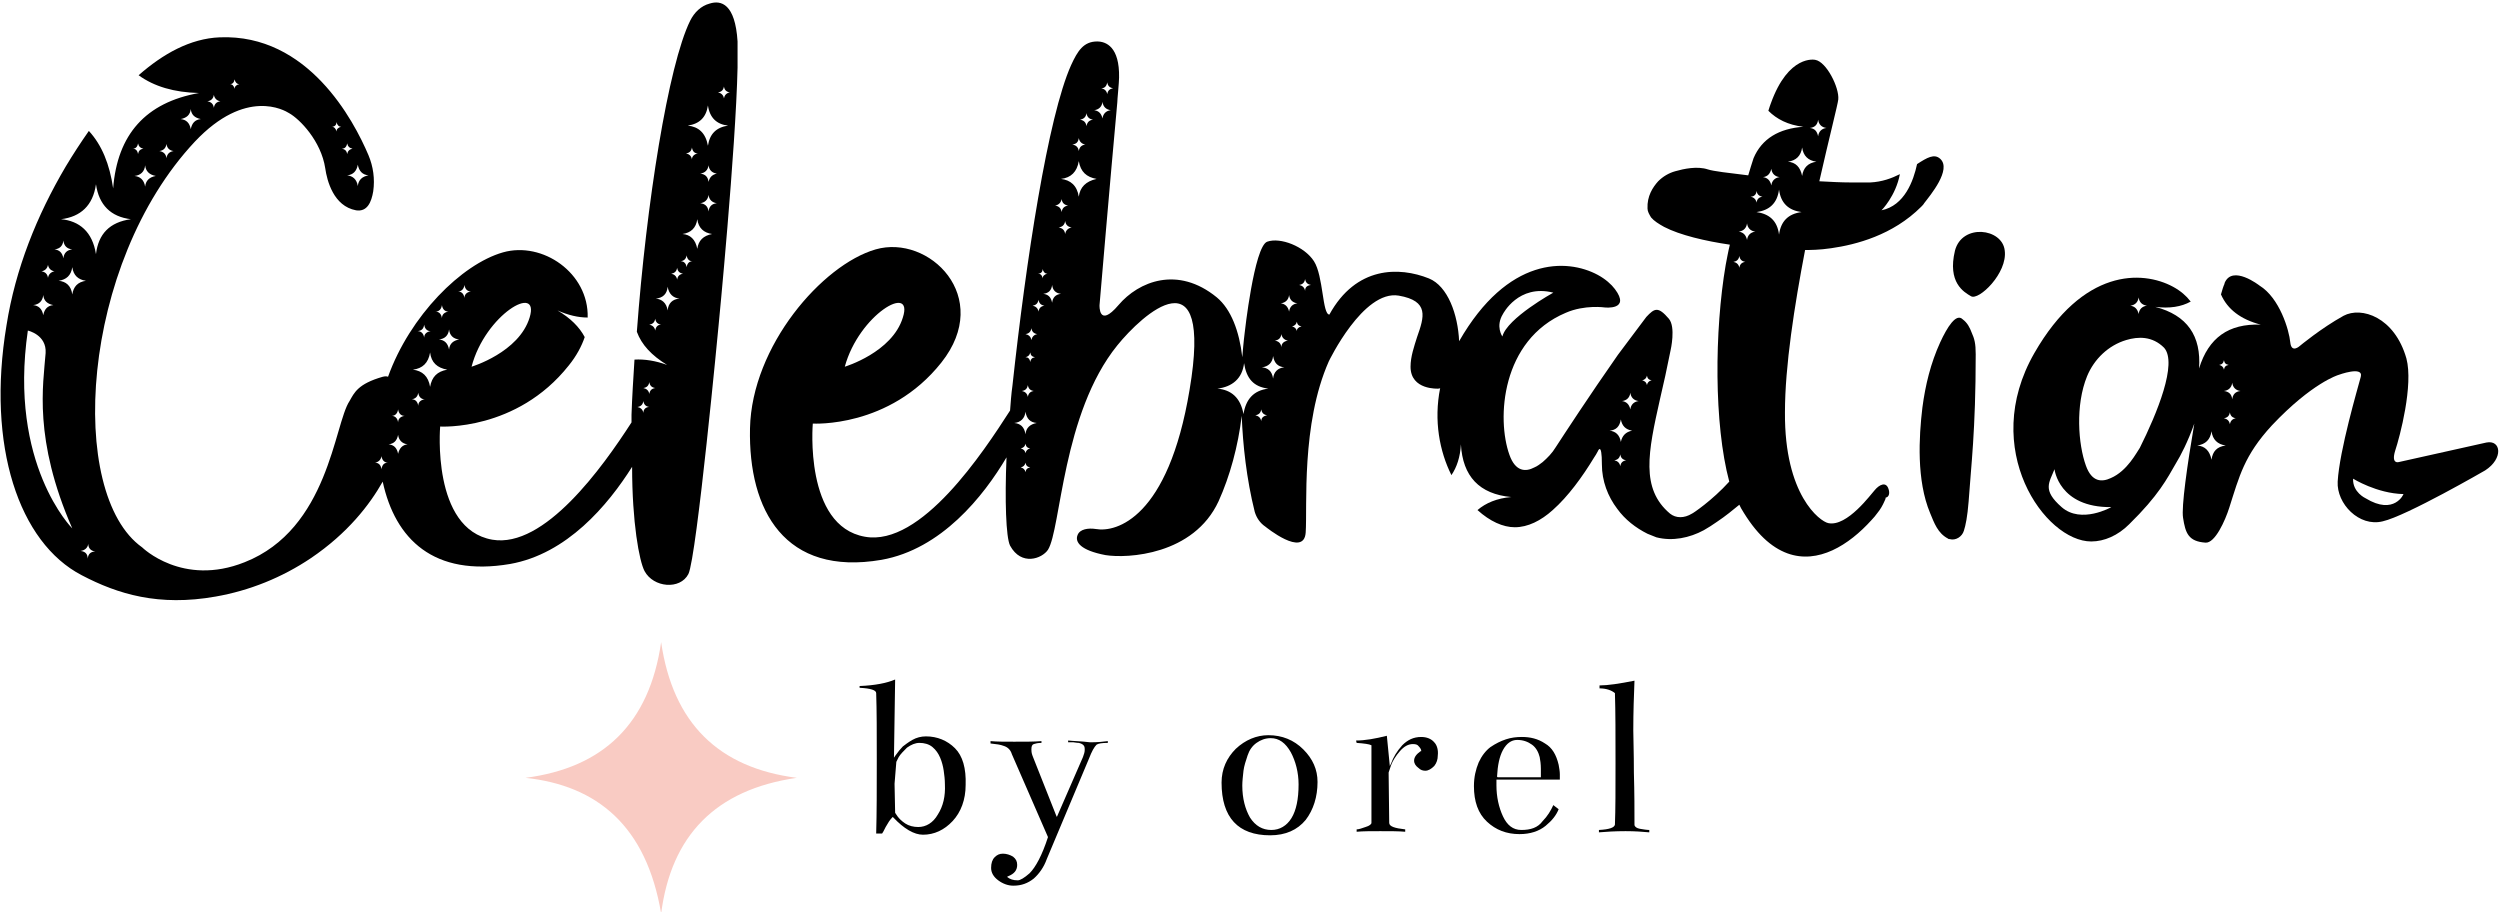 <svg width="422" height="154" viewBox="0 0 422 154" fill="none" xmlns="http://www.w3.org/2000/svg">
<path d="M161.2 126.3C159.9 125 158.2 124.3 156.3 124.3C155.5 124.3 154.7 124.5 154 124.9C153.3 125.3 152.8 125.7 152.4 126C152 126.4 151.6 126.9 151.1 127.6L150.9 127.9L151.1 114.7C149.7 115.3 147.7 115.7 145.1 115.8V116.1C147 116.2 147.9 116.5 147.9 117C148 119.9 148 123.7 148 128.2C148 133.1 148 137.3 147.9 140.7H148.4C148.6 140.7 148.7 140.7 148.9 140.7C149 140.6 149.2 140.2 149.5 139.6C149.9 138.9 150.2 138.4 150.6 138L150.7 137.9L150.8 138C152.6 139.9 154.3 140.9 155.8 140.9C157.7 140.9 159.4 140.1 160.8 138.6C162.2 137.1 163 135 163 132.5C163.1 129.7 162.5 127.6 161.2 126.3ZM158.3 137.5C157.5 138.9 156.3 139.6 155 139.6C154.2 139.6 153.4 139.4 152.8 139C152.2 138.6 151.8 138.2 151.5 137.8L151.1 137.2L151 132.3L151.3 128.6L151.7 127.8C152 127.3 152.5 126.8 153.1 126.2C153.8 125.7 154.5 125.4 155.2 125.4C156 125.4 156.8 125.6 157.4 126.1C158 126.6 158.4 127.2 158.7 127.9C159 128.6 159.2 129.4 159.3 130.1C159.4 130.8 159.5 131.6 159.5 132.4C159.6 134.4 159.2 136.1 158.3 137.5Z" fill="black"/>
<path d="M180.3 125V125.3C180.7 125.3 181 125.3 181.2 125.3C181.4 125.3 181.7 125.4 182.1 125.4C182.5 125.5 182.7 125.6 182.9 125.8C183.1 126 183.1 126.3 183.1 126.6C183.1 126.9 183 127.3 182.8 127.8L178.4 137.9L178.3 137.7L174.3 127.6C174.1 127.1 174.1 126.7 174.1 126.5C174.1 126 174.2 125.7 174.5 125.6C174.8 125.5 175.2 125.4 175.8 125.4V125.1C174.6 125.2 173.1 125.2 171.2 125.2C169.6 125.2 168.3 125.2 167.2 125.1V125.5C168.2 125.6 168.9 125.7 169.4 125.9C170.1 126.1 170.6 126.6 170.8 127.3L176.9 141.3C175.9 144.4 174.8 146.4 173.8 147.4C172.9 148.2 172.2 148.6 171.8 148.6C171 148.6 170.5 148.4 170.1 148.1L170 148L170.2 147.9C171.2 147.5 171.7 146.9 171.7 146C171.7 145.4 171.5 145 171 144.6C170.5 144.3 169.9 144.1 169.3 144.1C168.7 144.1 168.3 144.3 167.9 144.7C167.5 145.1 167.3 145.7 167.3 146.5C167.3 147.3 167.7 148 168.5 148.6C169.3 149.2 170.2 149.5 171 149.5H171.1C172.4 149.5 173.5 149.1 174.5 148.3C175.4 147.5 176.2 146.4 176.7 145L183.8 128.1C184.3 126.8 184.7 126.1 185.1 125.7C185.4 125.5 186 125.4 187 125.4V125.1C186.3 125.2 185.3 125.3 184 125.3C182.4 125.1 181.2 125.1 180.3 125Z" fill="black"/>
<path d="M206.2 132.1C206.2 138 209 141 214.4 141C217 141 219 140.1 220.4 138.4C221.7 136.7 222.4 134.5 222.4 132C222.4 129.9 221.6 128.1 220 126.5C218.4 124.9 216.4 124.1 214.1 124.1C212.1 124.1 210.2 124.9 208.6 126.4C207.1 127.9 206.2 129.8 206.2 132.1ZM209.9 130.1C210 129.3 210.3 128.4 210.6 127.5C210.9 126.6 211.4 125.9 212.1 125.4C212.8 124.9 213.6 124.6 214.5 124.6C215.9 124.6 217 125.4 217.9 127C218.7 128.5 219.2 130.4 219.2 132.4C219.2 134.9 218.8 136.8 218 138.1C217.2 139.4 216 140.1 214.6 140.1C213.1 140.1 211.9 139.4 211 138C210.2 136.6 209.7 134.8 209.7 132.6C209.7 131.9 209.8 131 209.9 130.1Z" fill="black"/>
<path d="M242.1 125.3C241.6 124.7 240.8 124.4 239.9 124.4C238.6 124.4 237.6 124.9 236.7 125.8C235.8 126.8 235.2 127.8 234.8 128.9L234.6 129.3L234.1 124.2C232.1 124.7 230.4 125 228.9 125L229 125.4C230.3 125.5 231.1 125.6 231.5 125.8V138.9C231.5 139.1 231.2 139.4 230.5 139.6C229.9 139.8 229.4 140 229 140V140.4C230.1 140.3 231.4 140.3 233 140.3C234.7 140.3 236.1 140.3 237.2 140.4V140C235.4 139.8 234.5 139.5 234.5 138.9L234.4 130.4L234.8 129.2C235.1 128.4 235.6 127.6 236.3 126.8C237 126 237.7 125.6 238.5 125.6C239 125.6 239.3 125.7 239.5 126C239.7 126.2 239.9 126.5 239.9 126.7V126.8H239.8C239.1 127.3 238.7 127.8 238.7 128.4C238.7 128.9 239 129.3 239.4 129.6C239.8 130 240.2 130.1 240.6 130.1C241.1 130.1 241.6 129.8 242.1 129.3C242.5 128.8 242.7 128.2 242.7 127.5C242.8 126.7 242.6 125.8 242.1 125.3Z" fill="black"/>
<path d="M256.8 140.099C255.4 140.099 254.4 139.299 253.7 137.799C253 136.299 252.6 134.499 252.6 132.599V131.599H252.7H263.3C263.3 131.199 263.3 130.899 263.3 130.699C263.3 130.199 263.2 129.699 263.1 129.099C262.7 127.399 262 126.199 260.8 125.499C259.6 124.699 258.3 124.399 256.9 124.399C256 124.399 255.1 124.499 254.2 124.799C253.3 125.099 252.5 125.499 251.6 126.099C250.8 126.699 250.1 127.599 249.6 128.699C249.1 129.899 248.8 131.199 248.8 132.699C248.8 135.299 249.5 137.299 251 138.699C252.5 140.099 254.3 140.799 256.5 140.799C258.3 140.799 259.8 140.299 260.9 139.399C262 138.499 262.7 137.599 263.1 136.599L262.2 135.899C261.8 136.799 261.2 137.799 260.4 138.599C259.6 139.699 258.4 140.099 256.8 140.099ZM252.7 131.099C252.8 129.199 253.1 127.699 253.7 126.599C254.3 125.499 255.1 124.899 256.1 124.899C257.1 124.899 257.9 125.199 258.6 125.699C259.3 126.199 259.7 126.999 259.9 127.799C260 128.299 260.1 128.999 260.1 129.799C260.1 130.199 260.1 130.599 260.1 131.099V131.199H260H252.8L252.7 131.099Z" fill="black"/>
<path d="M275.9 139.299C275.9 136.799 275.9 133.899 275.8 130.399C275.8 126.999 275.7 124.599 275.7 123.299C275.7 120.199 275.8 117.399 275.9 114.899C273.4 115.399 271.4 115.699 270 115.699V116.199C271.1 116.199 272 116.499 272.6 116.999C272.7 120.099 272.7 124.099 272.7 128.799C272.7 133.199 272.7 136.699 272.6 139.199C272.5 139.699 271.7 139.999 269.9 140.099V140.499C271.1 140.399 272.6 140.299 274.4 140.299C276 140.299 277.3 140.399 278.4 140.499V140.099C278 140.099 277.4 139.999 276.8 139.899C276.3 139.799 276 139.599 275.9 139.299Z" fill="black"/>
<path d="M119.8 0.6C118.3 1 117.2 2.1 116.5 3.5C112.8 11 109.1 34.4 107.5 56C108.3 58.2 110 60 112.6 61.6C110.7 60.9 108.8 60.6 107.1 60.7C106.9 63.9 106.7 67 106.6 70C106.6 70.4 106.6 70.8 106.6 71.3C101.7 78.9 91.9 92.6 83.1 91.1C72.8 89.3 74.3 72 74.3 72C74.3 72 87.2 72.8 96 61.7C97.3 60.1 98.2 58.4 98.7 56.9C97.8 55.2 96.3 53.7 94.1 52.4C95.9 53.2 97.6 53.6 99.2 53.6C99.4 46.1 91.6 40.7 84.9 42.6C77.9 44.6 69.2 53.3 65.5 63.6C65.3 63.5 65 63.5 64.6 63.6C60.4 64.8 59.8 66.3 59 67.7C56.4 71.6 55.5 89.3 41.3 94.9C30.8 99.1 24 92.4 24 92.4C11.3 83.4 13.5 44.6 32.9 23.9C41.5 14.8 48 18.6 48.8 19.1C50.6 20.1 54.2 23.8 54.9 28.4C55.2 30.5 56.3 34.8 60.1 35.5C62 35.8 62.7 34.1 63 32.3C63.3 30.2 63 28.1 62.2 26.2C59.7 20.3 52 5.7 37.1 6.3C32.1 6.5 27.5 9.1 23.4 12.7C26 14.6 29.4 15.6 33.6 15.7C24.6 17.3 19.8 22.7 19.1 31.8C18.5 27.7 17.2 24.5 15 22.1C13.6 24.1 12.3 26.1 11.1 28.1C6.2 36.4 2.6 45.4 1.1 54.9C-2.3 75.3 3.2 91.6 13.8 97.1C19.9 100.3 26.8 102.4 36.4 100.7C42.1 99.7 47.6 97.5 52.5 94.2C58.7 90 62.4 85.2 64.6 81.3C66.7 91 73.2 97.4 86.1 95.2C95.7 93.5 102.6 85.3 106.7 78.8C106.7 88.2 107.9 94.7 108.8 96.4C110.3 99.2 114.8 99.6 116.2 96.9C117.6 94.1 121.3 54.9 121.3 54.9C121.3 54.9 124.2 25.2 124.5 11.4C124.5 10.8 124.5 7.8 124.5 7C124.1 0.6 121.7 -0 119.8 0.6ZM60.4 27.8C60.6 28.9 61.2 29.5 62.2 29.6C61.1 29.8 60.5 30.4 60.4 31.4C60.2 30.2 59.5 29.7 58.6 29.6C59.6 29.5 60.2 28.9 60.4 27.8ZM58.6 24.2C58.7 24.7 59 25 59.5 25.1C59 25.2 58.7 25.5 58.6 26C58.5 25.4 58.2 25.2 57.7 25.1C58.2 25.1 58.5 24.8 58.6 24.2ZM56.8 20.6C56.9 21.1 57.2 21.4 57.6 21.4C57.1 21.5 56.8 21.8 56.8 22.2C56.7 21.7 56.4 21.4 56 21.4C56.5 21.4 56.8 21.1 56.8 20.6ZM39.6 13.4C39.7 13.9 40 14.2 40.4 14.2C39.9 14.3 39.6 14.6 39.6 15C39.5 14.5 39.2 14.2 38.8 14.2C39.3 14.2 39.5 13.9 39.6 13.4ZM36.1 16C36.2 16.6 36.6 17 37.2 17.1C36.5 17.2 36.2 17.6 36.1 18.2C36 17.5 35.6 17.2 35 17.1C35.6 17 36 16.7 36.1 16ZM32.2 18.4C32.3 19.4 32.9 19.9 33.9 20.1C32.9 20.2 32.4 20.8 32.2 21.8C32 20.7 31.4 20.2 30.5 20.1C31.5 19.9 32.1 19.4 32.2 18.4ZM28.1 24.3C28.2 25 28.6 25.4 29.3 25.5C28.6 25.6 28.2 26 28.1 26.7C28 25.9 27.5 25.6 26.9 25.5C27.6 25.4 28 25 28.1 24.3ZM26.3 29.7C25.2 29.9 24.6 30.5 24.5 31.5C24.3 30.3 23.6 29.8 22.7 29.7C23.7 29.6 24.4 29 24.5 27.9C24.6 28.9 25.2 29.5 26.3 29.7ZM23.3 24.2C23.4 24.7 23.7 25 24.2 25.1C23.6 25.2 23.4 25.5 23.3 26C23.2 25.4 22.9 25.1 22.4 25.1C22.9 25.1 23.2 24.8 23.3 24.2ZM16.2 31.1C16.7 34.6 18.7 36.6 22.1 37C18.5 37.5 16.6 39.5 16.2 42.9C15.6 39.1 13.4 37.3 10.3 37C13.6 36.6 15.7 34.7 16.2 31.1ZM10.7 40.6C10.8 41.5 11.3 42 12.2 42.1C11.3 42.2 10.8 42.7 10.7 43.6C10.5 42.6 10 42.2 9.2 42.1C10.1 42 10.6 41.5 10.7 40.6ZM8.1 44.7C8.2 45.3 8.6 45.7 9.2 45.8C8.6 45.9 8.2 46.3 8.1 46.9C8 46.2 7.6 45.9 7 45.8C7.6 45.7 8 45.3 8.1 44.7ZM7.3 49.8C7.4 50.8 8 51.3 9 51.5C8 51.6 7.5 52.2 7.3 53.2C7.1 52.1 6.5 51.6 5.6 51.5C6.6 51.4 7.2 50.8 7.3 49.8ZM4.7 55.8C4.7 55.8 7.9 56.5 7.7 59.6C7.3 64.9 5.6 74.1 12.2 89.2C12.2 89.2 1.4 78.4 4.7 55.8ZM12.2 49.7C12 48.2 11.1 47.5 9.9 47.4C11.2 47.2 12 46.5 12.2 45.1C12.4 46.5 13.2 47.2 14.5 47.4C13.1 47.6 12.4 48.4 12.2 49.7ZM14.8 94.3C14.8 93.5 14.4 93.1 13.6 93C14.3 92.9 14.8 92.5 14.9 91.8C14.9 92.6 15.4 93 16.1 93.1C15.3 93.1 14.9 93.5 14.8 94.3ZM64.4 79.2C64.3 78.5 63.9 78.1 63.3 78.1C63.9 78 64.3 77.6 64.4 77C64.5 77.7 64.9 78.1 65.5 78.1C64.8 78.1 64.5 78.5 64.4 79.2ZM89.4 53.6C87.6 59.5 79.6 61.9 79.6 61.9C81.9 53.1 91.2 47.7 89.4 53.6ZM78.4 48.1C78.5 48.8 78.9 49.2 79.5 49.2C78.8 49.3 78.4 49.7 78.4 50.3C78.3 49.6 77.9 49.2 77.3 49.2C77.9 49.2 78.3 48.8 78.4 48.1ZM77.5 57.3C76.5 57.5 75.9 58 75.8 59C75.6 57.9 75 57.4 74.1 57.3C75.1 57.2 75.7 56.6 75.8 55.6C75.9 56.6 76.5 57.2 77.5 57.3ZM74.6 51.5C74.7 52.2 75.1 52.6 75.7 52.6C75 52.7 74.6 53.1 74.6 53.7C74.5 53 74.1 52.6 73.5 52.6C74.1 52.6 74.5 52.2 74.6 51.5ZM71.6 54.8C71.7 55.5 72.1 55.9 72.7 55.9C72 56 71.6 56.4 71.6 57C71.5 56.3 71.1 55.9 70.5 55.9C71.2 55.8 71.5 55.5 71.6 54.8ZM67.2 69.1C67.3 69.8 67.7 70.2 68.3 70.2C67.6 70.3 67.2 70.7 67.2 71.3C67.1 70.6 66.7 70.2 66.1 70.2C66.7 70.2 67.1 69.8 67.2 69.1ZM67.2 76.6C67 75.6 66.5 75.1 65.6 75C66.5 74.9 67 74.4 67.2 73.4C67.3 74.3 67.9 74.9 68.8 75C67.9 75.1 67.4 75.7 67.2 76.6ZM70.6 68.5C70.5 67.8 70.1 67.4 69.5 67.4C70.2 67.3 70.5 66.9 70.6 66.3C70.7 67 71.1 67.4 71.7 67.4C71 67.5 70.6 67.9 70.6 68.5ZM72.6 65.3C72.3 63.5 71.3 62.6 69.7 62.4C71.3 62.2 72.3 61.3 72.6 59.5C72.8 61.2 73.8 62.1 75.5 62.4C73.8 62.7 72.9 63.6 72.6 65.3ZM108.6 69.7C108.5 69.1 108.1 68.8 107.6 68.7C108.2 68.6 108.5 68.3 108.6 67.7C108.7 68.3 109 68.6 109.6 68.7C109 68.7 108.6 69.1 108.6 69.7ZM109.6 66.5C109.5 65.9 109.1 65.6 108.6 65.5C109.2 65.4 109.5 65.1 109.6 64.5C109.7 65.1 110 65.4 110.6 65.5C110 65.6 109.7 65.9 109.6 66.5ZM110.6 55.8C110.5 55.2 110.1 54.9 109.6 54.8C110.2 54.7 110.5 54.4 110.6 53.8C110.7 54.4 111 54.7 111.6 54.8C111 54.8 110.7 55.2 110.6 55.8ZM112.7 52.4C112.5 51.1 111.7 50.5 110.7 50.4C111.9 50.3 112.6 49.6 112.7 48.4C112.9 49.6 113.6 50.3 114.7 50.4C113.5 50.5 112.8 51.2 112.7 52.4ZM114.3 47.2C114.2 46.6 113.8 46.3 113.3 46.2C113.9 46.1 114.2 45.8 114.3 45.2C114.4 45.8 114.7 46.1 115.3 46.2C114.7 46.3 114.4 46.6 114.3 47.2ZM115.9 45.1C115.8 44.4 115.4 44.1 114.9 44.1C115.5 44 115.8 43.7 115.9 43.1C116 43.7 116.3 44.1 116.9 44.1C116.3 44.1 116 44.5 115.9 45.1ZM117.7 42C117.4 40.4 116.5 39.6 115.2 39.5C116.6 39.3 117.5 38.5 117.7 37C117.9 38.5 118.8 39.3 120.2 39.5C118.7 39.8 117.9 40.6 117.7 42ZM115.8 25.9C116.4 25.8 116.7 25.5 116.8 24.9C116.9 25.5 117.2 25.9 117.8 25.9C117.2 26 116.8 26.4 116.8 26.9C116.7 26.3 116.3 26 115.8 25.9ZM119.6 35.7C119.5 34.8 119 34.4 118.2 34.3C119 34.2 119.5 33.7 119.6 32.9C119.7 33.7 120.2 34.2 121 34.3C120.1 34.4 119.7 34.9 119.6 35.7ZM119.6 30.7C119.5 29.8 119 29.4 118.2 29.3C119 29.2 119.5 28.7 119.6 27.9C119.7 28.7 120.2 29.2 121 29.3C120.2 29.5 119.8 29.9 119.6 30.7ZM119.5 24.6C119.1 22.4 117.9 21.4 116.1 21.2C118.1 20.9 119.2 19.8 119.5 17.8C119.8 19.9 121 21 122.9 21.2C120.9 21.5 119.8 22.6 119.5 24.6ZM122.2 16.6C122.1 16 121.7 15.7 121.2 15.6C121.8 15.5 122.1 15.2 122.2 14.6C122.3 15.2 122.6 15.5 123.2 15.6C122.6 15.7 122.3 16.1 122.2 16.6Z" fill="black"/>
<path d="M318.8 82.6C318.4 81.2 317.2 81.799 316.4 82.799C315.9 83.299 311.8 88.999 308.6 88.299C307.2 87.999 301.2 83.6 301.3 69.6C301.3 61.8 302.9 51.599 304.7 42.2C305.5 42.2 307.1 42.2 309.1 41.9C313.3 41.3 319.5 39.7 324.3 34.9C324.5 34.7 324.7 34.499 324.8 34.3C325.8 32.999 329.5 28.599 327.5 26.799C326.5 25.899 325.3 26.599 323.6 27.7C323 30.5 321.5 34.7 317.6 35.499C317.6 35.499 320 33.099 320.7 29.399C319.3 30.099 317.7 30.7 315.7 30.799C314.8 30.799 313.7 30.799 312.4 30.799C310.8 30.799 309 30.7 307.1 30.599C308.8 23.099 310.2 17.7 310.3 16.799C310.5 14.8 308.3 10.399 306.4 10.1C306.4 10.1 301.9 9.1 298.9 17.5C298.8 17.7 298.7 18.099 298.5 18.7C299.9 20.099 301.8 21.099 304.4 21.399C300.3 21.7 297.4 23.399 296 26.7C295.7 27.599 295.4 28.599 295.1 29.599C291.8 29.2 289.2 28.899 288.3 28.599C286.5 28 284.2 28.5 282.8 28.899C281.7 29.2 280.7 29.799 279.9 30.599C279 31.599 278 33.099 278.1 35.2C278.1 35.7 278.4 36.2 278.7 36.7C279.2 37.3 280 37.8 280.9 38.3C283.6 39.7 287.9 40.7 292 41.3C291.7 42.499 291.5 43.7 291.3 44.7C289.4 55.8 289.3 71.6 291.9 81.299C289 84.499 285.7 86.7 285.6 86.7C284.3 87.499 282.9 87.499 281.9 86.7C276.9 82.499 278.2 76.299 280.2 67.4C280.8 64.9 281.4 62.099 282 59.099C282 59.099 282.9 55.2 281.7 53.8C279.9 51.7 279.3 51.999 277.9 53.499C277.7 53.8 273.3 59.599 273.1 59.9C268.2 66.9 264.1 73.2 262.6 75.499C262 76.499 261.2 77.299 260.4 77.999C260 78.299 259.5 78.7 259 78.9C257.5 79.7 255.8 79.6 254.8 76.799C252.6 70.7 253.4 57.4 264.3 52.8C267.5 51.4 270.9 51.9 270.9 51.9C270.9 51.9 275.3 52.4 272.6 48.8C272 47.999 271 47.099 269.7 46.4C264.5 43.599 254.5 43.3 246.3 57.599C246.1 53.099 244.4 48.3 241.2 46.999C236.2 44.999 228.9 44.9 224.4 53.099C223.2 53.099 223.4 46.599 221.8 44.099C220.2 41.599 216.1 39.999 213.9 40.8C211.7 41.599 210.1 56.2 210.1 56.2C210.1 56.2 209.9 57.7 209.7 60.3C209.2 55.9 207.8 52.2 205.4 50.2C198.8 44.8 192.2 47.499 188.8 51.499C185.4 55.499 185.6 51.499 185.6 51.499C185.6 51.499 187.4 30.299 188.6 17.299C188.6 16.799 188.9 13.899 188.9 13.1C189 7.9 186.7 7 185.2 7C182.9 7 181.9 8.6 180.8 10.999C176.9 19.7 173.2 43.9 170.9 65.1C170.7 66.499 170.6 67.999 170.5 69.299C166 76.299 155.5 92.299 146 90.6C135.7 88.799 137.2 71.499 137.2 71.499C137.2 71.499 150.1 72.299 158.9 61.2C167.7 50.099 156.8 39.499 147.8 42.099C138.8 44.7 126.9 58.4 126.6 72.299C126.3 86.2 132.5 97.299 148.8 94.499C158.9 92.7 166 83.799 169.9 77.2C169.6 84.4 169.8 90.7 170.5 92.1C172.4 95.6 175.9 94.299 176.9 92.799C179.1 89.299 179.3 69.799 188.6 58.3C192.8 53.099 204.8 42.099 200.8 65.799C197.2 87.499 188.4 89.9 185 89.299C183.7 89.1 182.3 89.299 181.9 90.299C181.4 91.499 182.4 92.9 186.6 93.7C190.3 94.299 201.5 93.7 205.7 84.6C207.6 80.4 209 75.299 209.6 70.2C209.8 75.1 210.4 80.799 211.8 86.4C212.1 87.4 212.7 88.299 213.6 88.9C213.6 88.9 220.1 94.2 220.4 89.9C220.7 85.6 219.6 71.6 224.3 60.999C224.3 60.999 230.1 48.9 236.1 49.9C241.3 50.8 240.4 53.499 239.2 56.9C238.7 58.499 238.1 60.2 238.1 61.9C238.1 65.9 242.8 65.6 242.8 65.6C242.9 65.6 243 65.6 243.1 65.499C242 70.999 243 76.2 245 80.2C245.9 78.9 246.5 77.1 246.6 74.999C246.9 80.4 249.7 83.4 255.1 83.9C252.7 84.1 250.8 84.9 249.4 86.1C251.5 87.999 253.7 88.999 255.7 88.999C257.9 88.999 260.1 87.9 262.1 86.1C264.7 83.799 267.1 80.499 269.1 77.2C269.3 76.9 269.5 76.6 269.7 76.2C269.7 76.2 270.4 74.4 270.4 78.4C270.4 81.2 271.4 83.799 273 85.9C274.3 87.7 276.1 89.1 278.1 90.1C278.6 90.299 279.1 90.499 279.6 90.7C282.3 91.4 285.2 90.799 287.6 89.499C288.3 89.1 289.1 88.6 289.8 88.1C291.3 87.1 292.5 86.1 293.6 85.2C293.7 85.4 293.8 85.6 293.9 85.799C296.4 90.1 299 92.4 301.7 93.4C306.9 95.299 312.1 91.999 315.9 87.799C316.3 87.4 316.6 86.999 316.9 86.6C317.4 85.999 317.8 85.299 318.1 84.6C318.2 84.4 318.3 84.2 318.3 83.999C318.9 83.9 319 83.2 318.8 82.6ZM152.4 53.599C150.6 59.499 142.6 61.9 142.6 61.9C145 53.099 154.3 47.7 152.4 53.599ZM186.9 13.899C187 14.499 187.3 14.8 187.9 14.899C187.3 14.999 187 15.3 186.9 15.899C186.8 15.3 186.4 14.999 185.9 14.899C186.5 14.899 186.8 14.499 186.9 13.899ZM183.4 19.099C183.5 19.799 183.9 20.099 184.5 20.2C183.8 20.299 183.5 20.7 183.4 21.299C183.3 20.599 182.9 20.299 182.3 20.2C182.9 20.099 183.3 19.799 183.4 19.099ZM182.1 23.299C182.2 23.899 182.6 24.299 183.2 24.399C182.5 24.5 182.2 24.899 182.1 25.5C182 24.799 181.6 24.5 181 24.399C181.7 24.299 182 24 182.1 23.299ZM179.2 33.599C179.3 34.3 179.7 34.599 180.3 34.7C179.6 34.8 179.3 35.2 179.2 35.8C179.1 35.099 178.7 34.8 178.1 34.7C178.7 34.599 179.1 34.2 179.2 33.599ZM176 45.4C176.1 45.9 176.4 46.2 176.8 46.2C176.3 46.3 176 46.599 176 46.999C175.9 46.4 175.6 46.2 175.2 46.2C175.7 46.2 176 45.9 176 45.4ZM173.5 64.999C173.6 65.6 173.9 65.9 174.5 65.999C173.9 66.1 173.6 66.4 173.5 66.999C173.4 66.4 173 66.1 172.5 65.999C173.1 65.9 173.4 65.6 173.5 64.999ZM173.1 60.3C173.5 60.2 173.8 59.999 173.9 59.499C174 59.999 174.2 60.2 174.7 60.3C174.2 60.4 174 60.599 173.9 61.099C173.8 60.499 173.5 60.3 173.1 60.3ZM173.1 79.7C173 79.2 172.7 78.999 172.3 78.9C172.7 78.799 173 78.6 173.1 78.1C173.2 78.6 173.4 78.799 173.9 78.9C173.4 78.999 173.2 79.2 173.1 79.7ZM173.1 76.499C173 75.999 172.7 75.799 172.3 75.7C172.7 75.6 173 75.4 173.1 74.9C173.2 75.4 173.4 75.6 173.9 75.7C173.4 75.799 173.2 76.1 173.1 76.499ZM173.1 73.299C172.9 71.999 172.2 71.499 171.2 71.4C172.3 71.299 173 70.6 173.1 69.499C173.3 70.7 173.9 71.299 175 71.4C173.9 71.6 173.2 72.2 173.1 73.299ZM174.1 57.4C174 56.8 173.6 56.499 173.1 56.4C173.7 56.3 174 55.999 174.1 55.4C174.2 55.999 174.5 56.3 175.1 56.4C174.5 56.499 174.2 56.9 174.1 57.4ZM175.3 52.599C175.2 51.999 174.8 51.7 174.3 51.599C174.9 51.499 175.2 51.2 175.3 50.599C175.4 51.2 175.7 51.499 176.3 51.599C175.7 51.7 175.4 51.999 175.3 52.599ZM177.6 51.099C177.4 50.099 176.9 49.7 176.1 49.599C177 49.499 177.5 48.999 177.6 48.099C177.7 48.999 178.2 49.499 179.1 49.599C178.2 49.7 177.7 50.2 177.6 51.099ZM179.8 39.499C179.7 38.8 179.3 38.499 178.7 38.4C179.3 38.3 179.7 37.999 179.8 37.3C179.9 37.999 180.3 38.3 180.9 38.4C180.3 38.499 179.9 38.9 179.8 39.499ZM182.1 33.2C181.8 31.299 180.7 30.399 179.1 30.2C180.8 30 181.8 29 182.1 27.2C182.4 29 183.4 29.899 185.1 30.2C183.3 30.599 182.3 31.599 182.1 33.2ZM184.7 18.599C185.5 18.5 186 18 186.1 17.2C186.2 18 186.7 18.5 187.5 18.599C186.7 18.7 186.2 19.2 186.1 20C185.9 19.099 185.4 18.7 184.7 18.599ZM212.9 71.1C212.8 70.499 212.4 70.2 211.9 70.1C212.5 69.999 212.8 69.7 212.9 69.1C213 69.7 213.3 69.999 213.9 70.1C213.3 70.2 212.9 70.499 212.9 71.1ZM209.9 69.9C209.4 67.1 207.8 65.799 205.5 65.6C208 65.299 209.7 63.9 210 61.3C210.4 63.9 211.6 65.299 214.1 65.6C211.6 65.9 210.3 67.4 209.9 69.9ZM214.9 63.9C214.7 62.599 214 62.099 213 61.999C214.1 61.9 214.8 61.2 214.9 60.099C215.1 61.3 215.7 61.9 216.8 61.999C215.7 62.099 215 62.8 214.9 63.9ZM216.3 58.599C216.2 57.9 215.8 57.599 215.2 57.499C215.8 57.4 216.2 57.099 216.3 56.4C216.4 56.999 216.8 57.4 217.4 57.499C216.7 57.599 216.3 57.999 216.3 58.599ZM217.6 52.599C217.4 51.7 216.9 51.3 216.2 51.2C217 51.099 217.5 50.599 217.6 49.8C217.7 50.599 218.2 51.099 219 51.2C218.2 51.3 217.7 51.8 217.6 52.599ZM218.9 55.9C218.8 55.4 218.5 55.2 218.1 55.099C218.5 54.999 218.8 54.8 218.9 54.3C219 54.8 219.2 54.999 219.7 55.099C219.2 55.2 218.9 55.499 218.9 55.9ZM220.3 49.099C220.2 48.499 219.8 48.2 219.3 48.099C219.9 47.999 220.2 47.7 220.3 47.099C220.4 47.7 220.7 47.999 221.3 48.099C220.6 48.2 220.3 48.499 220.3 49.099ZM253.7 52.999C253.7 52.999 256.3 47.9 262.2 49.4C262.2 49.4 254.4 53.7 253.6 56.8C253.6 56.8 252.4 55.099 253.7 52.999ZM273.5 78.7C273.4 78.1 273 77.799 272.5 77.7C273.1 77.6 273.4 77.299 273.5 76.7C273.6 77.299 273.9 77.6 274.5 77.7C273.9 77.799 273.6 78.1 273.5 78.7ZM273.6 74.6C273.4 73.4 272.7 72.799 271.7 72.7C272.8 72.6 273.4 71.999 273.6 70.799C273.8 71.9 274.4 72.499 275.5 72.7C274.4 72.9 273.8 73.6 273.6 74.6ZM275.2 69.1C275 68.2 274.5 67.799 273.8 67.7C274.6 67.6 275.1 67.1 275.2 66.299C275.3 67.1 275.8 67.6 276.6 67.7C275.8 67.799 275.3 68.299 275.2 69.1ZM278 64.999C277.9 64.499 277.6 64.299 277.2 64.2C277.6 64.1 277.9 63.9 278 63.4C278.1 63.9 278.3 64.1 278.8 64.2C278.3 64.299 278.1 64.6 278 64.999ZM306.9 20.2C307 21 307.5 21.5 308.3 21.599C307.5 21.7 307 22.2 306.9 23C306.7 22.099 306.3 21.7 305.5 21.599C306.4 21.5 306.8 21 306.9 20.2ZM304.2 24.899C304.4 26.299 305.2 27.099 306.6 27.299C305.2 27.5 304.4 28.299 304.2 29.7C303.9 28.2 303.1 27.399 301.8 27.299C303.2 27.099 304 26.299 304.2 24.899ZM299 28.5C299.1 29.299 299.6 29.799 300.4 29.899C299.6 30 299.1 30.5 299 31.299C298.8 30.399 298.3 30 297.6 29.899C298.4 29.799 298.8 29.299 299 28.5ZM296.5 32.2C296.6 32.8 296.9 33.099 297.5 33.2C296.9 33.3 296.6 33.599 296.5 34.2C296.4 33.599 296 33.3 295.5 33.2C296.1 33.2 296.5 32.8 296.5 32.2ZM293.6 45.2C293.5 44.599 293.1 44.3 292.6 44.2C293.2 44.099 293.5 43.8 293.6 43.2C293.7 43.8 294 44.099 294.6 44.2C294 44.3 293.7 44.599 293.6 45.2ZM294.9 40.499C294.7 39.599 294.2 39.2 293.5 39.099C294.3 38.999 294.8 38.499 294.9 37.7C295 38.499 295.5 38.999 296.3 39.099C295.5 39.2 295 39.7 294.9 40.499ZM296.5 35.8C298.7 35.499 300 34.3 300.3 32C300.6 34.3 301.9 35.499 304.1 35.8C301.8 36.099 300.6 37.4 300.3 39.599C300 37.2 298.6 36.099 296.5 35.8Z" fill="black"/>
<path d="M331.3 53.9C330.2 52.8 328.7 55.2 327.5 57.8C325.9 61.3 325 65 324.5 68.8C323.9 73.8 323.5 81.1 325.8 86.6C326.5 88.3 327.1 90 328.8 90.9C328.9 91 329 91 329.1 91C330.1 91.3 331.2 90.6 331.5 89.6C331.8 88.7 332.1 87.2 332.3 84.7C332.7 78.8 333.5 72.7 333.5 59.8C333.5 58 333.3 57.2 332.8 56.1C332.5 55.3 332.1 54.5 331.3 53.9Z" fill="black"/>
<path d="M330 42.3C328.7 47.7 331.5 49.3 332.7 50C334 50.8 338.9 46.1 338.4 42.3C338 38.5 331.2 37.7 330 42.3Z" fill="black"/>
<path d="M419.7 74.7L404.9 78C404.9 78 403.6 78.4 404.3 76.1C405.1 73.7 407.4 65 406.2 60.5C404.2 53.5 398.6 51.7 395.6 53.3C391.8 55.4 388.2 58.4 388.2 58.4C388.2 58.4 386.8 59.7 386.6 57.8C386.4 55.7 384.8 50.3 381.4 48.2C381.4 48.2 376.8 44.6 375.5 47.8C375.5 47.8 375.5 47.8 375.5 47.9C375.3 48.3 375.1 49 374.9 49.7C376 52.2 378.2 53.9 381.6 54.8C376.2 54.6 372.8 57 371.2 62.2C371.6 56.7 369.2 53.2 363.8 51.8C366.2 52.1 368.2 51.8 369.8 50.9L369.7 50.8C369.1 50 368.1 49.1 366.8 48.4C361.6 45.6 351.6 45.3 343.4 59.6C334.1 75.8 345.2 91.4 353 91.4C355.2 91.4 357.5 90.4 359.4 88.5C364.4 83.6 365.8 80.8 367.3 78.2C368.1 76.9 369.3 74.6 370.4 71.5C369.2 78.5 368.2 85.6 368.5 87.4C368.9 90 369.4 91.4 372.3 91.6C373.9 91.7 375.6 87.9 376.3 85.7C378 80.4 378.8 76.9 383.5 71.8C390.3 64.6 394.7 63.3 394.7 63.3C394.7 63.3 399 61.7 398.5 63.6C398 65.5 394.9 76 394.6 81.3C394.4 85 398.2 89 402.2 88C406.2 87.1 419.5 79.4 419.5 79.4C422.6 77.4 422.2 74.2 419.7 74.7ZM361 50.2C361.1 51 361.6 51.5 362.4 51.6C361.6 51.7 361.1 52.2 361 53C360.8 52.1 360.3 51.7 359.6 51.6C360.4 51.5 360.9 51 361 50.2ZM348 85.6C344.7 82.7 345.9 81.5 346.8 79.2C346.8 79.2 347.5 85.7 356.4 85.6C356.4 85.6 351.3 88.5 348 85.6ZM361.2 75.6C360.7 76.3 359.1 79.5 356.3 80.7C354.8 81.4 353.1 81.4 352.1 78.6C350.8 75 350.3 68.4 352.3 63.5C353.5 60.6 355.9 58.3 358.9 57.4C360.9 56.8 363.3 56.7 365.3 58.7C367.6 61.3 364.1 69.8 361.2 75.6ZM375.4 60.8C375.5 61.3 375.7 61.5 376.2 61.6C375.7 61.7 375.5 61.9 375.4 62.4C375.3 61.9 375 61.7 374.6 61.6C375.1 61.5 375.3 61.3 375.4 60.8ZM373.3 77.6C373 76.1 372.2 75.3 370.9 75.2C372.3 75 373.1 74.2 373.3 72.8C373.5 74.2 374.3 75 375.7 75.2C374.2 75.4 373.5 76.2 373.3 77.6ZM376.4 71.6C376.3 71 375.9 70.7 375.4 70.6C376 70.5 376.3 70.2 376.4 69.6C376.5 70.2 376.8 70.5 377.4 70.6C376.8 70.7 376.5 71.1 376.4 71.6ZM376.8 67.4C376.7 66.5 376.2 66.1 375.4 66C376.2 65.9 376.7 65.4 376.8 64.6C376.9 65.4 377.4 65.9 378.2 66C377.3 66.1 376.9 66.6 376.8 67.4ZM399.3 84.1C399.3 84.1 397.1 83.1 397.2 80.8C397.2 80.8 401.2 83.3 405.7 83.4C405.8 83.3 404.2 87.1 399.3 84.1Z" fill="black"/>
<path d="M111.6 154.199C109.1 139.399 100.8 132.599 88.7 131.299C101.8 129.599 109.6 122.199 111.6 108.399C113.6 122.099 121.3 129.599 134.5 131.299C120.7 133.299 113.3 141.099 111.6 154.199Z" fill="#F9CBC3"/>
</svg>
